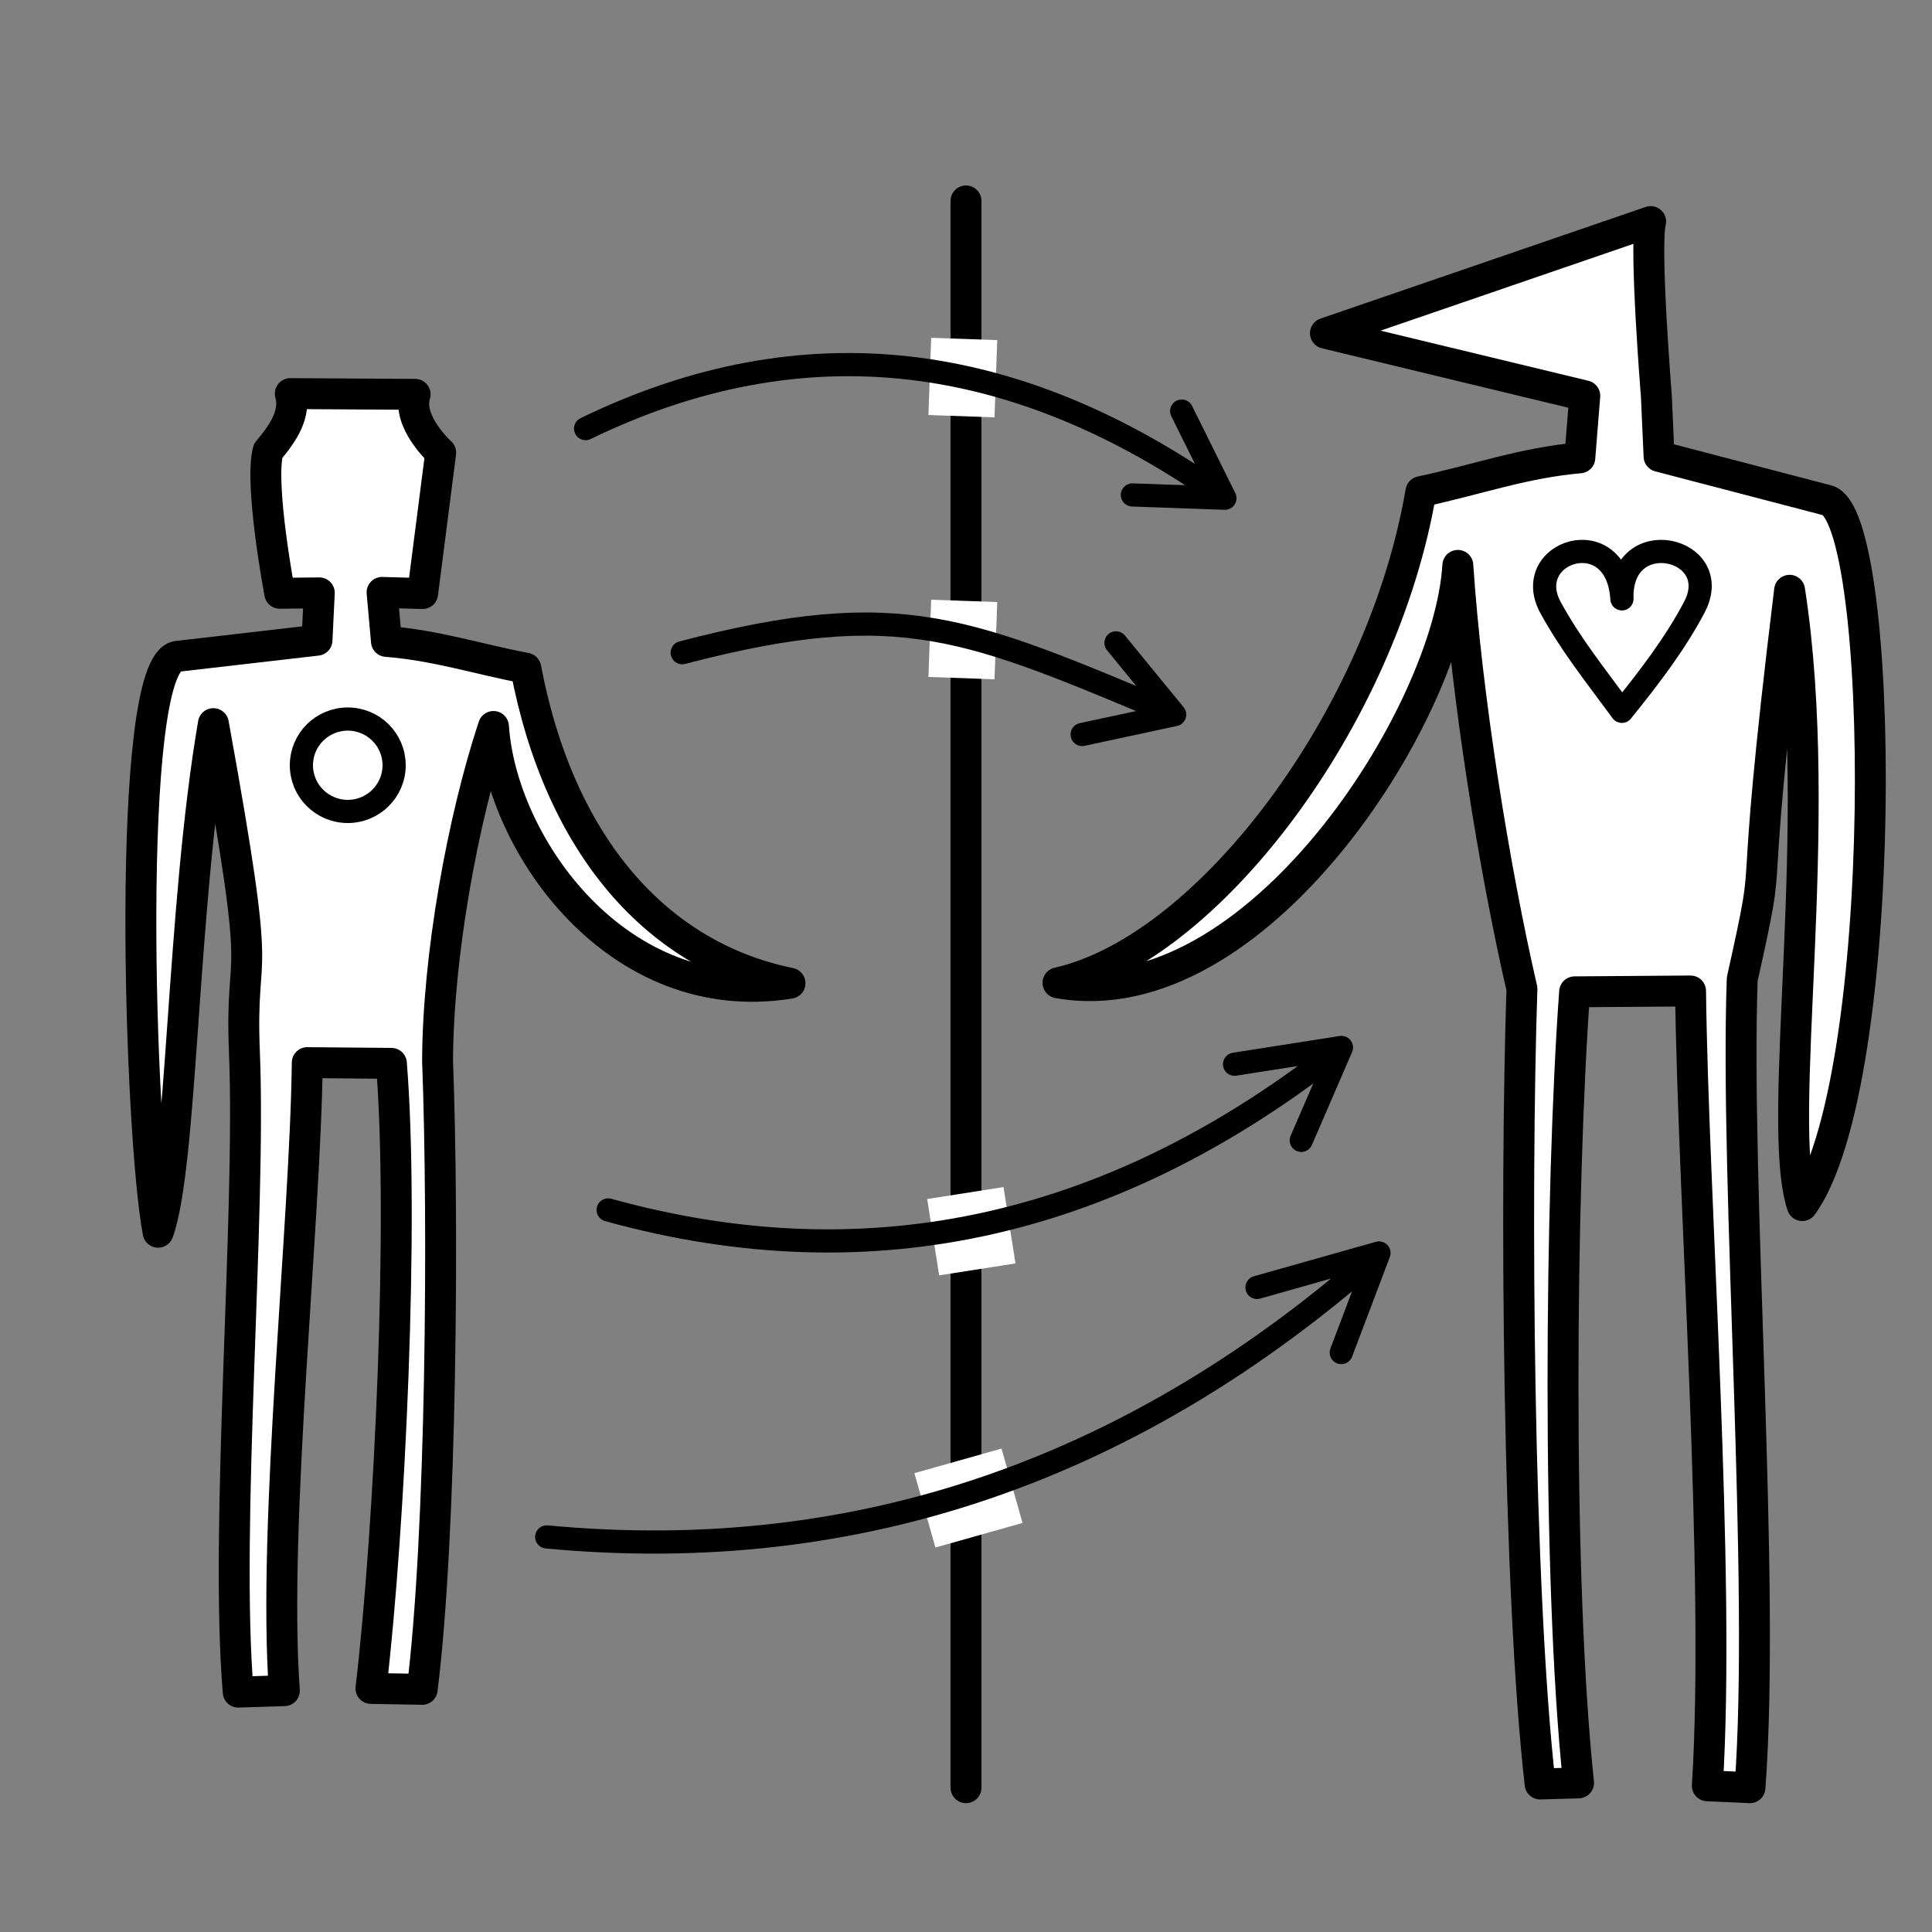 <?xml version="1.0" encoding="UTF-8" standalone="no"?>
<!DOCTYPE svg PUBLIC "-//W3C//DTD SVG 1.1//EN" "http://www.w3.org/Graphics/SVG/1.1/DTD/svg11.dtd">
<svg width="250px" height="250px" version="1.1" xmlns="http://www.w3.org/2000/svg" xmlns:xlink="http://www.w3.org/1999/xlink" xml:space="preserve" xmlns:serif="http://www.serif.com/" style="fill-rule:evenodd;clip-rule:evenodd;stroke-linecap:round;stroke-linejoin:round;stroke-miterlimit:1.5;">
    <rect width="100%" height="100%" fill="#808080" stroke="none"/>
    <g>
        <g>
            <path d="M214.336,51.301C214.336,51.301 212.768,31.862 213.592,28.673L171.512,43.121L205.07,51.217L204.429,59.243C197.114,59.884 191.177,62.055 183.866,63.619C178.875,92.92 156.356,122.79 136.905,127.173C162.33,131.759 187.505,92.559 188.643,73.161C189.767,90.046 193.346,112.411 196.938,127.949C196.049,154.686 196.423,205.608 199.29,230.848L204.266,230.705C201.44,204.197 201.894,154.181 203.754,128.342L218.758,128.232C219.068,154.864 222.661,203.909 220.927,231.079L226.445,231.327C228.461,204.559 224.494,153.368 225.444,126.703C229.902,106.637 225.829,123.364 231.573,76.382C236.301,106.918 229.603,145.012 233.21,156C244.668,140.22 244.112,66.313 236.366,64.72L214.682,59.056L214.336,51.301Z" style="fill:#fff;stroke:#000;stroke-width:4px;"/>
        </g>
    </g>
    <path d="M125,26L125,231.327" style="fill:none;stroke:#000;stroke-width:4px;"/>
    <g>
        <g>
            <path d="M41.317,76.717L36.201,76.77C36.201,76.77 33.532,62.625 34.691,58.346C36.76,55.918 38.288,53.453 37.563,50.932L53.718,51.028C52.578,54.566 57.027,58.578 57.027,58.578L54.687,76.805L49.44,76.656L50.007,82.998C56.421,83.509 61.626,85.228 68.037,86.468C72.433,109.624 85.173,123.753 102.228,127.228C79.942,130.836 64.867,109.334 63.856,94.005C59.851,106.113 56.663,123.756 56.622,137.292C57.42,158.42 57.128,198.657 54.632,218.599L48.004,218.482C50.462,197.538 52.296,158.017 50.647,137.598L39.761,137.504C39.508,158.548 35.259,197.3 36.797,218.77L30.827,218.962C29.042,197.809 32.483,157.362 31.632,136.291C30.995,120.517 34.372,130.867 27.611,93.638C23.488,117.764 23.615,150.772 20.461,159.453C18.064,146.943 16.1,86.192 22.888,84.937L41.019,82.844L41.317,76.717Z" style="fill:#fff;stroke:#000;stroke-width:4px;"/>
            <ellipse cx="45" cy="99.022" rx="6" ry="5.978" style="fill:#fff;stroke:#000;stroke-width:3px;"/>
            <path d="M209.87,92.044C206.315,87.196 203.323,83.497 200.665,78.669C196.642,71.361 209.25,67.248 209.875,77.491C209.608,67.67 223.31,70.844 219.246,78.572C216.839,83.15 213.526,87.532 209.87,92.044Z" style="fill:none;stroke:#000;stroke-width:3px;"/>
        </g>
    </g>
    <g>
        <path d="M129.595,187.444L118.323,190.629L121.042,200.252L132.315,197.067L129.595,187.444Z" style="fill:#fff;"/>
        <path d="M70.745,198.877C111.329,202.702 147.069,189.914 178.438,162.134L162.656,166.593L178.438,162.134L173.559,175.021" style="fill:none;stroke:#000;stroke-width:3px;"/>
    </g>
    <g>
        <path d="M129.854,153.606L119.975,155.155L121.523,165.034L131.403,163.486L129.854,153.606Z" style="fill:#fff;"/>
        <path d="M78.695,156.565C113.034,166.078 144.573,158.515 173.584,135.541L159.753,137.709L173.584,135.541L168.383,147.566" style="fill:none;stroke:#000;stroke-width:3px;"/>
    </g>
    <g>
        <path d="M128.69,54.007L120.139,53.704L120.493,43.71L129.044,44.013L128.69,54.007Z" style="fill:#fff;"/>
        <path d="M75.777,55.459C104.046,41.735 131.598,45.3 158.501,64.469L146.531,64.044L158.501,64.469L152.908,53.189" style="fill:none;stroke:#000;stroke-width:3px;"/>
    </g>
    <g>
        <path d="M128.69,87.9L120.139,87.597L120.493,77.603L129.044,77.906L128.69,87.9Z" style="fill:#fff;"/>
        <path d="M88.277,84.459C116.738,77.013 125.344,81.355 152.001,92.469L140.031,95.044L152.001,92.469L144.408,83.189" style="fill:none;stroke:#000;stroke-width:3px;"/>
    </g>
</svg>
